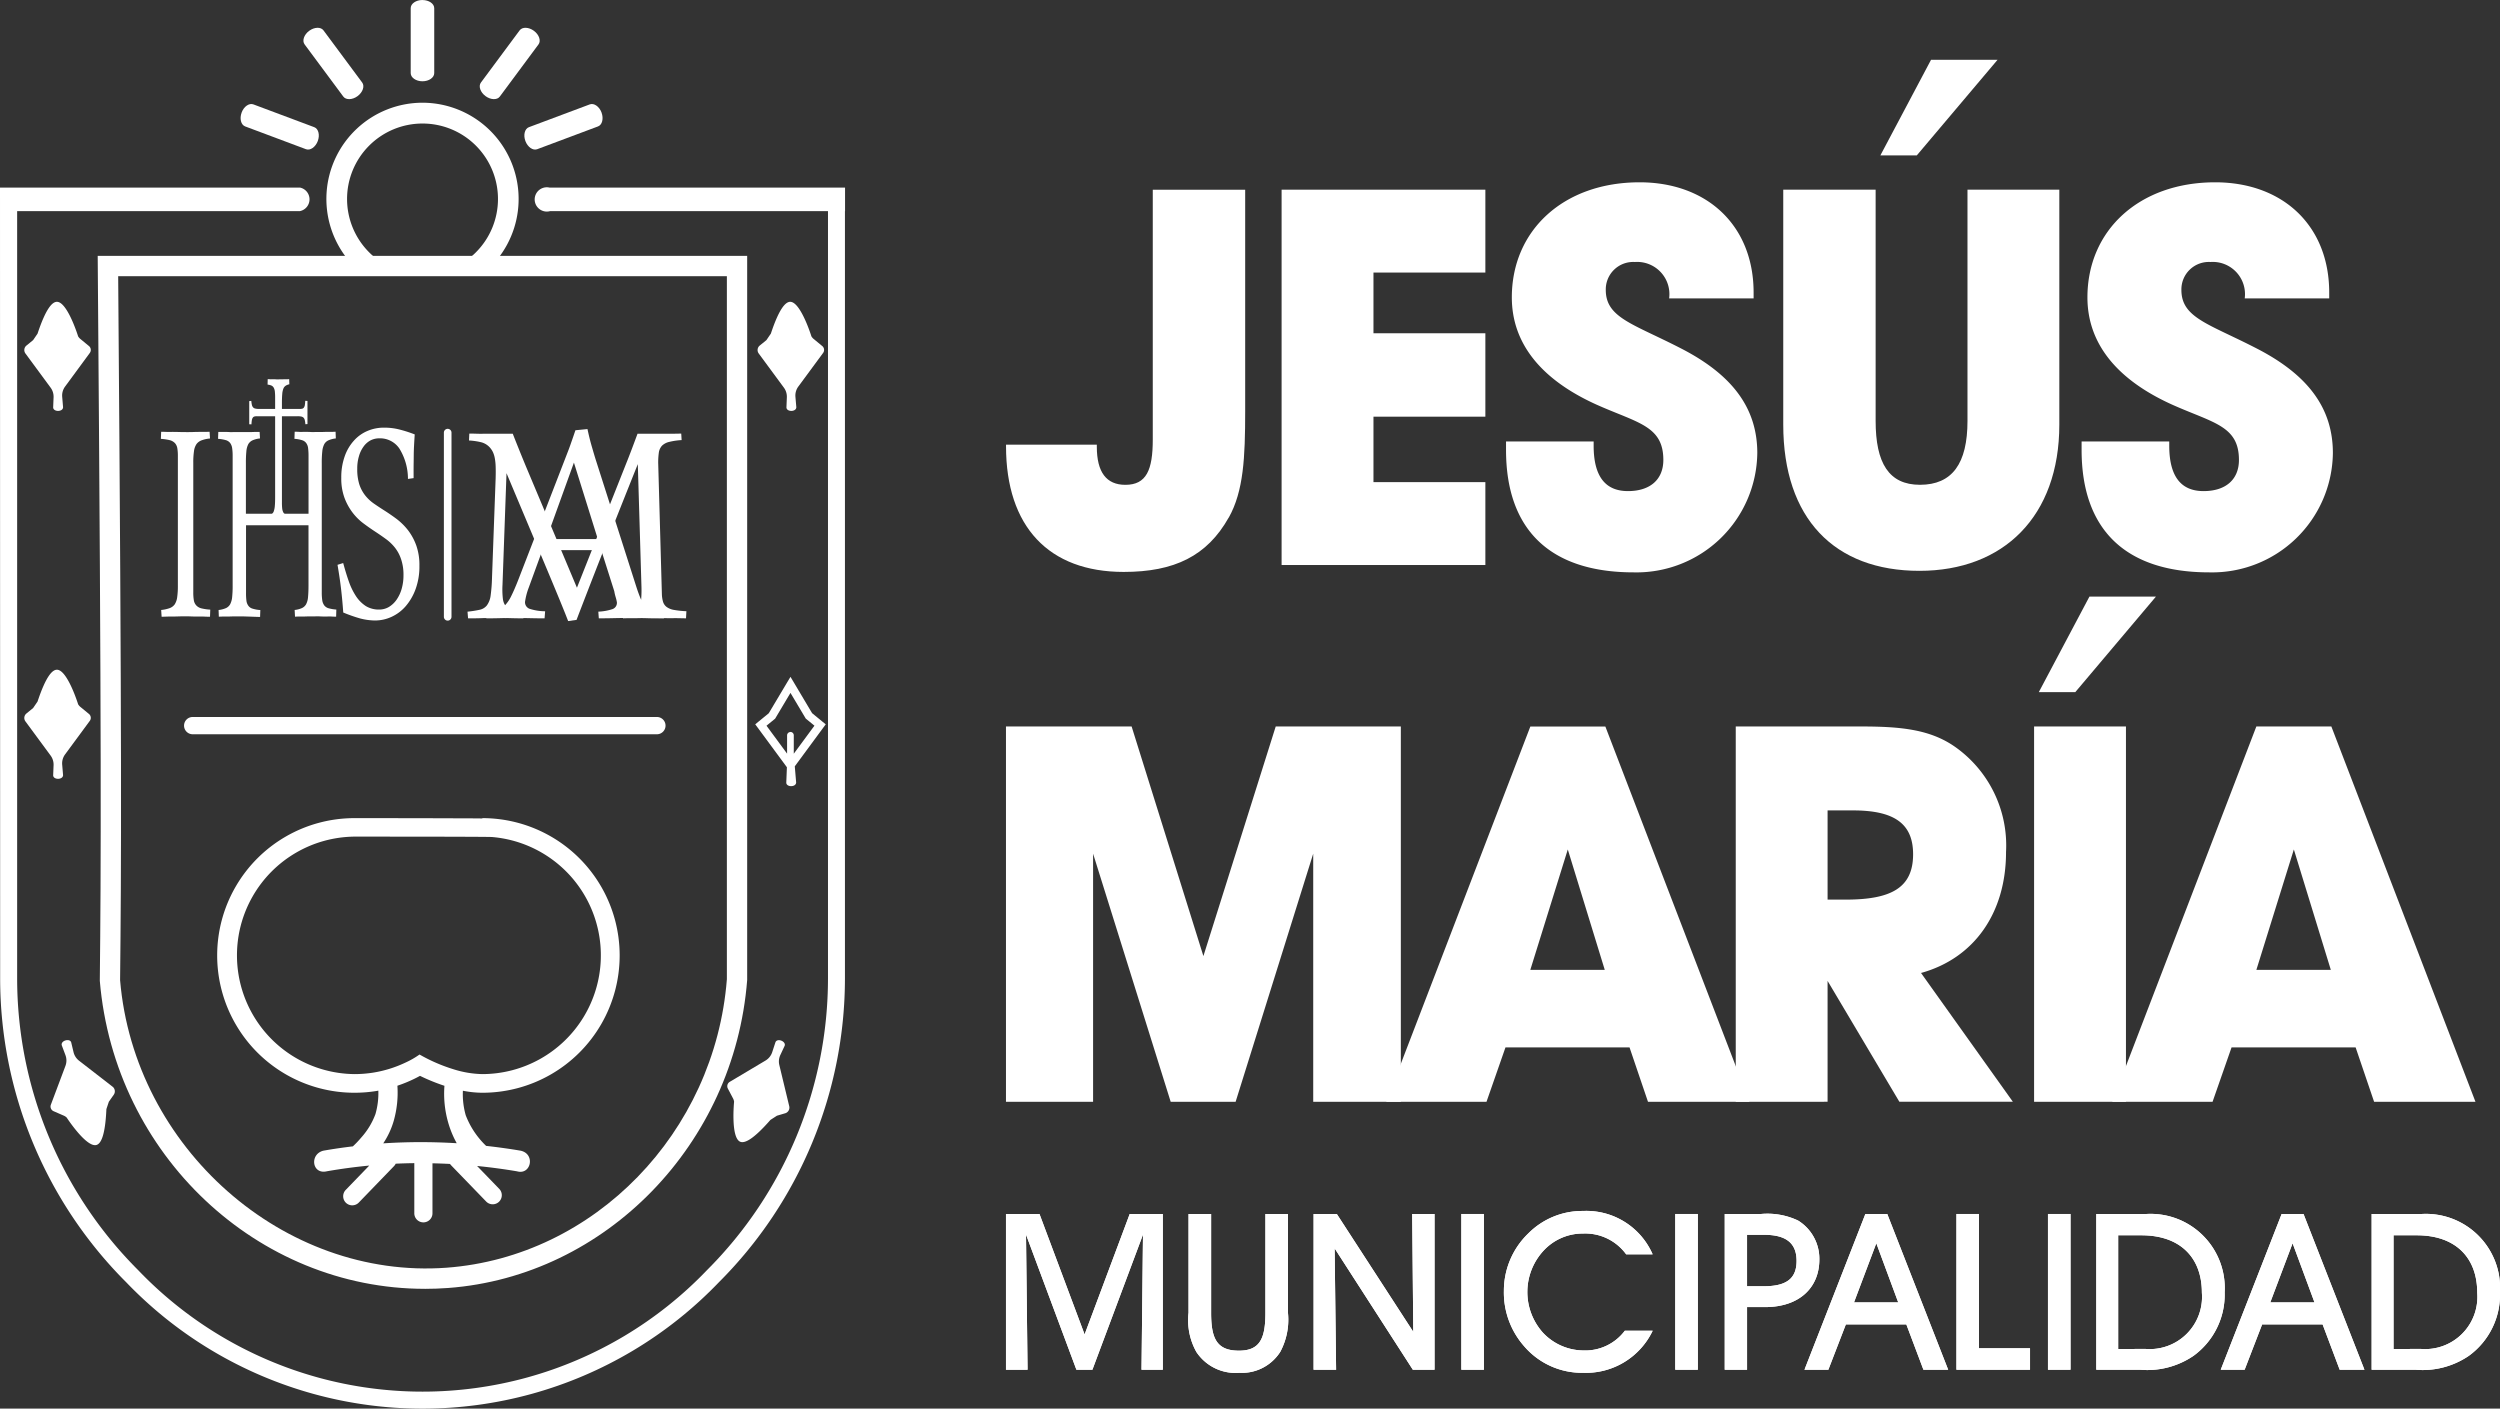 <svg xmlns="http://www.w3.org/2000/svg" width="170" height="95.786" viewBox="0 0 170 95.786">
  <rect x="0" y="0" width="170" height="95.786" fill="#333333" stroke="none"/>
  <g id="Grupo_70" data-name="Grupo 70" transform="translate(-162.367 -73.597)">
    <path id="Trazado_1" data-name="Trazado 1" d="M219.823,309.6v52.166a29.221,29.221,0,0,1-8.57,20.671,27.921,27.921,0,0,1-40.306,0,29.227,29.227,0,0,1-8.57-20.671L162.367,308h20.4a.818.818,0,0,1,0,1.6H163.533v52.166a28.063,28.063,0,0,0,8.232,19.852,26.767,26.767,0,0,0,38.673,0,28.063,28.063,0,0,0,8.232-19.852V309.6h-18.89a.826.826,0,1,1-.05-1.6h20.1v1.6Z" transform="translate(0 -221.648)" fill="#fff"/>
    <path id="Trazado_2" data-name="Trazado 2" d="M577.059,202.039a6.543,6.543,0,0,1,5.072,10.667h-2.013a4.95,4.95,0,0,0,.57-.493,5.131,5.131,0,1,0-7.257,0,4.945,4.945,0,0,0,.57.493h-2.013a6.541,6.541,0,0,1,5.072-10.667" transform="translate(-385.961 -121.457)" fill="#fff"/>
    <path id="Trazado_3" data-name="Trazado 3" d="M676.8,73.6h0c.439,0,.8.247.8.553V78.57c0,.305-.359.554-.8.554s-.8-.249-.8-.554V74.15c0-.305.359-.553.8-.553" transform="translate(-485.705)" fill="#fff" fill-rule="evenodd"/>
    <path id="Trazado_4" data-name="Trazado 4" d="M542.177,108.559h0c.354-.262.791-.276.972-.032l2.634,3.55c.182.245.039.659-.313.921s-.791.276-.971.033l-2.634-3.551c-.181-.245-.042-.659.312-.921" transform="translate(-358.786 -32.866)" fill="#fff" fill-rule="evenodd"/>
    <path id="Trazado_5" data-name="Trazado 5" d="M463.271,204.3h0c.154-.412.513-.662.8-.555l4.142,1.551c.284.107.391.532.237.943s-.514.662-.8.555l-4.14-1.551c-.284-.107-.391-.532-.237-.943" transform="translate(-284.474 -123.05)" fill="#fff" fill-rule="evenodd"/>
    <path id="Trazado_6" data-name="Trazado 6" d="M765.949,108.559h0c-.354-.262-.791-.276-.971-.032l-2.634,3.55c-.182.245-.041.659.313.921s.791.276.971.033l2.634-3.551c.182-.245.042-.659-.313-.921" transform="translate(-567.275 -32.866)" fill="#fff" fill-rule="evenodd"/>
    <path id="Trazado_7" data-name="Trazado 7" d="M823.3,204.3h0c-.154-.412-.514-.662-.8-.555l-4.142,1.551c-.284.107-.391.532-.237.943s.514.662.8.555l4.14-1.551c.284-.107.391-.532.237-.943" transform="translate(-620.027 -123.05)" fill="#fff" fill-rule="evenodd"/>
    <path id="Trazado_8" data-name="Trazado 8" d="M452.691,1097.822c-.238-.008-1.226-.014-2.472-.018-2.085-.007-6.65-.008-6.872-.008a8.075,8.075,0,0,0,0,16.149,8.174,8.174,0,0,0,1.241-.095,8.074,8.074,0,0,0,2.212-.679,5.837,5.837,0,0,0,.976-.558,11.361,11.361,0,0,0,2.3,1,6.959,6.959,0,0,0,1.966.332,8.075,8.075,0,0,0,.649-16.123m-6.419,16.918a7.023,7.023,0,0,1-.255,2.4,5.514,5.514,0,0,1-.708,1.514c.837-.054,1.677-.083,2.527-.083q1.227,0,2.469.074a6.744,6.744,0,0,1-.585-1.422,7.107,7.107,0,0,1-.25-2.483,13.255,13.255,0,0,1-1.662-.676c-.154.085-.312.167-.472.242a9.32,9.32,0,0,1-1.064.429m2.384,5.265v3.385a.618.618,0,1,1-1.235,0V1120q-.636.008-1.264.037a.669.669,0,0,1-.112.161l-2.4,2.483a.619.619,0,0,1-.874.014h0a.621.621,0,0,1-.013-.875l1.6-1.655q-1.447.138-2.875.387c-1.025.249-1.2-1.167-.241-1.4q.991-.174,2-.293a6.492,6.492,0,0,0,.571-.6,4.929,4.929,0,0,0,.967-1.6,5.155,5.155,0,0,0,.195-1.588l-.195.033a9.485,9.485,0,0,1-1.427.109,9.337,9.337,0,0,1,0-18.674c.154,0,3.482,0,6.872.012.717,0,1.354.005,1.823.01v-.022a9.337,9.337,0,0,1,0,18.674,6.991,6.991,0,0,1-1.324-.137,5.275,5.275,0,0,0,.193,1.666,5.706,5.706,0,0,0,1.387,2.084q1.162.128,2.338.325c1.029.214.721,1.675-.234,1.405q-1.37-.231-2.718-.363l1.524,1.575a.619.619,0,0,1-.889.86l-2.4-2.481a.626.626,0,0,1-.075-.093q-.6-.031-1.189-.043" transform="translate(-256.881 -967.309)" fill="#fff" fill-rule="evenodd"/>
    <path id="Trazado_9" data-name="Trazado 9" d="M747.062,615.775c.095,0,.264,0,.505.009s.5,0,.788,0h1.662c.145.375.295.747.442,1.113s.3.738.455,1.113l3.467,8.246,3.336-8.416c.137-.339.27-.684.4-1.027s.258-.688.384-1.029h1.542c.308,0,.6,0,.86,0s.459-.009.57-.009l.026.442a4.66,4.66,0,0,0-.849.125,1.016,1.016,0,0,0-.487.259.877.877,0,0,0-.216.492,4.728,4.728,0,0,0-.037.8l.247,8.8a2.035,2.035,0,0,0,.08.522.69.69,0,0,0,.238.345,1.164,1.164,0,0,0,.5.205,6.449,6.449,0,0,0,.849.089l-.026.483c-.143,0-.313-.005-.507-.009s-.4,0-.617,0-.422-.005-.641-.009-.422,0-.616,0c-.161,0-.326,0-.5,0s-.347.009-.517.009-.33,0-.483,0-.286.009-.4.009l-.037-.455a3.238,3.238,0,0,0,.7-.126.8.8,0,0,0,.4-.268.923.923,0,0,0,.172-.491,7.54,7.54,0,0,0,.017-.792l-.249-8.353q-1.066,2.66-2.1,5.278t-2.066,5.314l-.571.08q-.353-.931-1.683-4.093t-2.508-5.964l-.272,7.573a5.566,5.566,0,0,0,.024.96,1.011,1.011,0,0,0,.208.524.807.807,0,0,0,.449.232,6.544,6.544,0,0,0,.758.1l-.025.483c-.257,0-.538-.005-.835-.013s-.645-.013-1.033-.013c-.305,0-.628,0-.963.013s-.646.013-.926.013l-.037-.455a7.1,7.1,0,0,0,.813-.126.846.846,0,0,0,.5-.295,1.425,1.425,0,0,0,.258-.666,11.022,11.022,0,0,0,.095-1.23l.247-6.762q.012-.47,0-.8a3.7,3.7,0,0,0-.061-.576,1.669,1.669,0,0,0-.133-.412,1.357,1.357,0,0,0-.22-.317,1.189,1.189,0,0,0-.582-.339,4.565,4.565,0,0,0-.816-.117Z" transform="translate(-552.782 -512.694)" fill="#fff"/>
    <path id="Trazado_10" data-name="Trazado 10" d="M774.018,617.582h3.5l-1.624-5.2Zm3.733.751h-4l-.939,2.575a4.5,4.5,0,0,0-.243.938.477.477,0,0,0,.3.474,3.506,3.506,0,0,0,1.067.171l-.038.482q-.446,0-1-.013c-.372-.008-.739-.013-1.108-.013-.3,0-.608.005-.925.013s-.629.013-.93.013l-.026-.455a4.143,4.143,0,0,0,.774-.125,1.13,1.13,0,0,0,.525-.308,2.5,2.5,0,0,0,.422-.626c.132-.264.288-.617.462-1.059l3.44-8.891c.1-.263.176-.492.247-.692s.139-.406.218-.635l.818-.08c.091.421.183.805.285,1.154s.193.666.285.956l2.727,8.536c.121.382.232.68.326.9a1.484,1.484,0,0,0,.343.5,1.083,1.083,0,0,0,.492.242,7.386,7.386,0,0,0,.774.1l-.038.482c-.338,0-.716,0-1.124-.013s-.818-.013-1.233-.013c-.339,0-.685.005-1.033.013s-.689.013-1.033.013l-.033-.455a3.541,3.541,0,0,0,.971-.175.452.452,0,0,0,.293-.455,2.668,2.668,0,0,0-.079-.339,3.122,3.122,0,0,1-.1-.42Z" transform="translate(-574.5 -507.328)" fill="#fff"/>
    <path id="Trazado_11" data-name="Trazado 11" d="M363.555,625.544a2.319,2.319,0,0,0,.576-.125.729.729,0,0,0,.346-.259,1.186,1.186,0,0,0,.167-.488,5.41,5.41,0,0,0,.046-.8v-8.8a3.109,3.109,0,0,0-.037-.524.692.692,0,0,0-.158-.345.741.741,0,0,0-.354-.205,3.375,3.375,0,0,0-.607-.089l.02-.483c.1,0,.213.005.354.009s.288,0,.446,0,.33.005.5.009.322.005.47.005c.114,0,.245,0,.388-.005s.283-.009.422-.009.272,0,.4,0,.23-.009.313-.009l.029.457a2.22,2.22,0,0,0-.572.125.761.761,0,0,0-.349.259,1.116,1.116,0,0,0-.17.487,5.31,5.31,0,0,0-.047.792v8.813a3.1,3.1,0,0,0,.038.524.672.672,0,0,0,.159.343.7.7,0,0,0,.35.207,3.384,3.384,0,0,0,.608.088l-.017.483c-.1,0-.218,0-.361-.008s-.3-.005-.46-.005-.32,0-.482-.008-.32-.005-.464-.005c-.122,0-.253,0-.392.005s-.279.008-.418.008-.274,0-.4.005-.23.008-.314.008Z" transform="translate(-190.228 -510.469)" fill="#fff"/>
    <path id="Trazado_12" data-name="Trazado 12" d="M441.273,619.01v-3.928a4.072,4.072,0,0,0-.028-.524.723.723,0,0,0-.126-.349.537.537,0,0,0-.284-.2,2.185,2.185,0,0,0-.52-.093l.016-.483c.086,0,.188,0,.3.009s.243,0,.376,0,.275,0,.416.009.275,0,.4,0c.1,0,.21,0,.33,0s.239-.009.355-.009.233,0,.338,0,.2-.009.267-.009l.017.455a1.716,1.716,0,0,0-.495.126.619.619,0,0,0-.289.258,1.325,1.325,0,0,0-.137.492,7.02,7.02,0,0,0-.036.8v8.8a3.655,3.655,0,0,0,.032.522.784.784,0,0,0,.13.345.557.557,0,0,0,.3.205,2.58,2.58,0,0,0,.529.089l-.014.483c-.084,0-.187,0-.309-.009s-.251,0-.387,0-.278,0-.418-.009-.279,0-.4,0c-.105,0-.22,0-.337,0s-.236.009-.353.009-.224,0-.326,0-.193.009-.266.009l-.025-.455a1.611,1.611,0,0,0,.489-.126.626.626,0,0,0,.287-.258,1.233,1.233,0,0,0,.133-.484c.021-.205.033-.472.033-.8v-4.094h-4.248v4.6a3.862,3.862,0,0,0,.026.522.73.73,0,0,0,.13.35.525.525,0,0,0,.288.2,2.21,2.21,0,0,0,.528.095l-.016.47c-.084,0-.188-.005-.305-.009l-.382-.014-.417-.013c-.139,0-.275,0-.4,0-.1,0-.212,0-.333,0s-.243.009-.366.009-.228,0-.333,0-.2.009-.27.009l-.016-.455a1.707,1.707,0,0,0,.495-.126.638.638,0,0,0,.288-.258,1.323,1.323,0,0,0,.139-.488,7.344,7.344,0,0,0,.034-.8v-8.8a3.583,3.583,0,0,0-.032-.524.783.783,0,0,0-.13-.349.574.574,0,0,0-.3-.205,2.578,2.578,0,0,0-.53-.089l.017-.47h.347c.133,0,.27,0,.4.009s.264,0,.392,0h.7c.122,0,.245,0,.363,0s.232-.009.337-.009h.271l.025.442a1.678,1.678,0,0,0-.5.126.657.657,0,0,0-.293.258,1.329,1.329,0,0,0-.134.492,7.928,7.928,0,0,0-.032.8v3.447Z" transform="translate(-257.926 -510.478)" fill="#fff"/>
    <path id="Trazado_13" data-name="Trazado 13" d="M584.715,617.691c.122.451.249.872.385,1.256a4.546,4.546,0,0,0,.487,1,2.312,2.312,0,0,0,.662.666,1.676,1.676,0,0,0,.913.241,1.3,1.3,0,0,0,.65-.17,1.724,1.724,0,0,0,.524-.487,2.491,2.491,0,0,0,.351-.738,3.308,3.308,0,0,0,.128-.938,3.264,3.264,0,0,0-.166-1.1,2.573,2.573,0,0,0-.434-.8,3.114,3.114,0,0,0-.618-.58c-.229-.166-.466-.33-.708-.488q-.4-.261-.82-.576a3.71,3.71,0,0,1-.738-.746,3.907,3.907,0,0,1-.537-1,3.808,3.808,0,0,1-.209-1.335,4.239,4.239,0,0,1,.233-1.462,3.09,3.09,0,0,1,.628-1.068,2.568,2.568,0,0,1,.92-.658,2.817,2.817,0,0,1,1.112-.224,4.16,4.16,0,0,1,1.06.126,8.881,8.881,0,0,1,1.041.334q-.028.416-.046.778c-.013.242-.02.479-.021.707s-.007.47-.009.71,0,.5,0,.778l-.384.054a3.915,3.915,0,0,0-.588-2.073,1.592,1.592,0,0,0-1.36-.688,1.3,1.3,0,0,0-.6.142,1.39,1.39,0,0,0-.472.421,2.066,2.066,0,0,0-.313.656,2.881,2.881,0,0,0-.115.85,3.456,3.456,0,0,0,.138,1.055,2.488,2.488,0,0,0,.389.742,2.749,2.749,0,0,0,.568.545c.214.151.441.3.676.451.292.183.584.384.879.6a4.359,4.359,0,0,1,.792.774,3.853,3.853,0,0,1,.567,1.037,3.962,3.962,0,0,1,.218,1.391,4.478,4.478,0,0,1-.255,1.577,3.736,3.736,0,0,1-.671,1.167,2.817,2.817,0,0,1-.964.729,2.671,2.671,0,0,1-1.118.25,4.086,4.086,0,0,1-1.034-.142,10.216,10.216,0,0,1-1.137-.4c-.04-.576-.092-1.117-.151-1.622s-.141-1.046-.239-1.622Z" transform="translate(-399.011 -505.807)" fill="#fff"/>
    <path id="Trazado_14" data-name="Trazado 14" d="M496.942,557.092a.687.687,0,0,0,.257-.1.424.424,0,0,0,.154-.2,1.43,1.43,0,0,0,.074-.372c.015-.155.021-.36.021-.617v-6.743a3.83,3.83,0,0,0-.017-.4.7.7,0,0,0-.071-.263.35.35,0,0,0-.156-.158.9.9,0,0,0-.27-.068l.009-.37c.042,0,.095,0,.156.007s.129,0,.2,0,.146,0,.22.007.145,0,.209,0,.109,0,.172,0,.125-.007.188-.007.121,0,.176,0,.1-.007.139-.007l.012.349a.666.666,0,0,0-.253.1.417.417,0,0,0-.155.2,1.273,1.273,0,0,0-.076.372c-.014.155-.021.357-.021.607v6.753a3.821,3.821,0,0,0,.017.4.745.745,0,0,0,.071.264.338.338,0,0,0,.155.157.9.9,0,0,0,.271.068l-.009.371c-.042,0-.1,0-.159-.008s-.132,0-.2,0-.143,0-.214-.008-.143,0-.208,0-.112,0-.174,0-.124.008-.187.008-.121,0-.176,0-.1.008-.139.008Z" transform="translate(-316.372 -448.421)" fill="#fff"/>
    <path id="Trazado_15" data-name="Trazado 15" d="M477.844,576.308a1.681,1.681,0,0,0-.038-.276.371.371,0,0,0-.083-.166.314.314,0,0,0-.153-.08,1.173,1.173,0,0,0-.253-.022h-2.773a.651.651,0,0,0-.164.018.19.19,0,0,0-.108.076.408.408,0,0,0-.066.168,2.53,2.53,0,0,0-.028.291l-.151-.009c0-.046,0-.1,0-.17s0-.138,0-.214,0-.158,0-.238v-.41c0-.067,0-.134,0-.2s0-.132,0-.191,0-.11,0-.15l.142-.013a1.785,1.785,0,0,0,.039.274.366.366,0,0,0,.083.166.273.273,0,0,0,.153.082,1.07,1.07,0,0,0,.249.024h2.777a.648.648,0,0,0,.164-.018.189.189,0,0,0,.108-.076.4.4,0,0,0,.066-.167,2.857,2.857,0,0,0,.028-.292l.151.009c0,.046,0,.1,0,.172s0,.141,0,.22,0,.154,0,.232v.409c0,.067,0,.134,0,.2s0,.132,0,.189,0,.111,0,.151Z" transform="translate(-294.712 -473.863)" fill="#fff"/>
    <path id="Trazado_16" data-name="Trazado 16" d="M1420.283,1602.215v-10.591h2.279l3.068,8.193,3.068-8.193h2.25v10.591H1429.5l.1-9.19-3.44,9.19h-1.087l-3.427-9.19.105,9.19Z" transform="translate(-1189.51 -1435.476)" fill="#fff"/>
    <path id="Trazado_17" data-name="Trazado 17" d="M1420.283,1602.215v-10.591h2.279l3.068,8.193,3.068-8.193h2.25v10.591H1429.5l.1-9.19-3.44,9.19h-1.087l-3.427-9.19.105,9.19Z" transform="translate(-1189.51 -1435.476)" fill="#fff"/>
    <path id="Trazado_18" data-name="Trazado 18" d="M1650.136,1591.629v6.732c0,1.743.387,2.562,1.891,2.562,1.417,0,1.8-.818,1.8-2.562v-6.732h1.534v6.718a4.641,4.641,0,0,1-.522,2.651,3.092,3.092,0,0,1-2.785,1.43,3.2,3.2,0,0,1-2.919-1.414,4.415,4.415,0,0,1-.535-2.667v-6.718Z" transform="translate(-1405.412 -1435.48)" fill="#fff"/>
    <path id="Trazado_19" data-name="Trazado 19" d="M1650.136,1591.629v6.732c0,1.743.387,2.562,1.891,2.562,1.417,0,1.8-.818,1.8-2.562v-6.732h1.534v6.718a4.641,4.641,0,0,1-.522,2.651,3.092,3.092,0,0,1-2.785,1.43,3.2,3.2,0,0,1-2.919-1.414,4.415,4.415,0,0,1-.535-2.667v-6.718Z" transform="translate(-1405.412 -1435.48)" fill="#fff"/>
    <path id="Trazado_20" data-name="Trazado 20" d="M1804.934,1602.215v-10.591h1.579l5.2,8.014-.074-8.014h1.52v10.591h-1.475l-5.318-8.252.1,8.252Z" transform="translate(-1553.243 -1435.476)" fill="#fff"/>
    <path id="Trazado_21" data-name="Trazado 21" d="M1804.934,1602.215v-10.591h1.579l5.2,8.014-.074-8.014h1.52v10.591h-1.475l-5.318-8.252.1,8.252Z" transform="translate(-1553.243 -1435.476)" fill="#fff"/>
    <rect id="Rectángulo_1" data-name="Rectángulo 1" width="1.534" height="10.591" transform="translate(261.739 156.148)" fill="#fff"/>
    <rect id="Rectángulo_2" data-name="Rectángulo 2" width="1.534" height="10.591" transform="translate(261.739 156.148)" fill="#fff"/>
    <path id="Trazado_22" data-name="Trazado 22" d="M2048.2,1598.813a5.181,5.181,0,0,1-4.007-1.817,5.522,5.522,0,0,1-1.37-3.754,5.407,5.407,0,0,1,1.654-3.9,5.181,5.181,0,0,1,3.739-1.534,4.918,4.918,0,0,1,4.722,2.948h-1.8a3.444,3.444,0,0,0-2.934-1.414,3.62,3.62,0,0,0-2.621,1.1,4.14,4.14,0,0,0-.091,5.658,3.81,3.81,0,0,0,2.711,1.193,3.374,3.374,0,0,0,2.846-1.342h1.892a5.029,5.029,0,0,1-4.738,2.86" transform="translate(-1778.192 -1431.865)" fill="#fff"/>
    <path id="Trazado_23" data-name="Trazado 23" d="M2048.2,1598.813a5.181,5.181,0,0,1-4.007-1.817,5.522,5.522,0,0,1-1.37-3.754,5.407,5.407,0,0,1,1.654-3.9,5.181,5.181,0,0,1,3.739-1.534,4.918,4.918,0,0,1,4.722,2.948h-1.8a3.444,3.444,0,0,0-2.934-1.414,3.62,3.62,0,0,0-2.621,1.1,4.14,4.14,0,0,0-.091,5.658,3.81,3.81,0,0,0,2.711,1.193,3.374,3.374,0,0,0,2.846-1.342h1.892A5.029,5.029,0,0,1,2048.2,1598.813Z" transform="translate(-1778.192 -1431.865)" fill="#fff"/>
    <rect id="Rectángulo_3" data-name="Rectángulo 3" width="1.534" height="10.591" transform="translate(276.285 156.148)" fill="#fff"/>
    <rect id="Rectángulo_4" data-name="Rectángulo 4" width="1.534" height="10.591" transform="translate(276.285 156.148)" fill="#fff"/>
    <path id="Trazado_24" data-name="Trazado 24" d="M2319.03,1602.226v-10.589h2.458a4.863,4.863,0,0,1,2.532.447,3.051,3.051,0,0,1,1.445,2.65c0,1.906-1.356,3.233-3.694,3.233h-1.222v4.26Zm2.636-5.674c1.505,0,2.25-.476,2.25-1.727,0-1.222-.731-1.773-2.205-1.773h-1.163v3.5Z" transform="translate(-2039.382 -1435.488)" fill="#fff"/>
    <path id="Trazado_25" data-name="Trazado 25" d="M2319.03,1602.226v-10.589h2.458a4.863,4.863,0,0,1,2.532.447,3.051,3.051,0,0,1,1.445,2.65c0,1.906-1.356,3.233-3.694,3.233h-1.222v4.26Zm2.636-5.674c1.505,0,2.25-.476,2.25-1.727,0-1.222-.731-1.773-2.205-1.773h-1.163v3.5Z" transform="translate(-2039.382 -1435.488)" fill="#fff"/>
    <path id="Trazado_26" data-name="Trazado 26" d="M2420.4,1602.211h-1.624l4.142-10.591h1.488l4.142,10.591h-1.683l-1.162-3.084h-4.112Zm3.261-8.6-1.518,4.023h3.009Z" transform="translate(-2133.705 -1435.472)" fill="#fff"/>
    <path id="Trazado_27" data-name="Trazado 27" d="M2420.4,1602.211h-1.624l4.142-10.591h1.488l4.142,10.591h-1.683l-1.162-3.084h-4.112Zm3.261-8.6-1.518,4.023h3.009Z" transform="translate(-2133.705 -1435.472)" fill="#fff"/>
    <path id="Trazado_28" data-name="Trazado 28" d="M2608.779,1602.215v-10.591h1.534v9.132h3.47v1.459Z" transform="translate(-2313.374 -1435.476)" fill="#fff"/>
    <path id="Trazado_29" data-name="Trazado 29" d="M2608.779,1602.215v-10.591h1.534v9.132h3.47v1.459Z" transform="translate(-2313.374 -1435.476)" fill="#fff"/>
    <rect id="Rectángulo_5" data-name="Rectángulo 5" width="1.534" height="10.591" transform="translate(301.628 156.148)" fill="#fff"/>
    <rect id="Rectángulo_6" data-name="Rectángulo 6" width="1.534" height="10.591" transform="translate(301.628 156.148)" fill="#fff"/>
    <path id="Trazado_30" data-name="Trazado 30" d="M2783.7,1602.211V1591.62h3.411a5.047,5.047,0,0,1,5.318,5.332,5.14,5.14,0,0,1-2.13,4.321,5.586,5.586,0,0,1-3.619.938Zm3.351-1.414a3.553,3.553,0,0,0,3.828-3.828c0-2.4-1.489-3.9-4.111-3.9h-1.579v7.732Z" transform="translate(-2478.785 -1435.472)" fill="#fff"/>
    <path id="Trazado_31" data-name="Trazado 31" d="M2783.7,1602.211V1591.62h3.411a5.047,5.047,0,0,1,5.318,5.332,5.14,5.14,0,0,1-2.13,4.321,5.586,5.586,0,0,1-3.619.938Zm3.351-1.414a3.553,3.553,0,0,0,3.828-3.828c0-2.4-1.489-3.9-4.111-3.9h-1.579v7.732Z" transform="translate(-2478.785 -1435.472)" fill="#fff"/>
    <path id="Trazado_32" data-name="Trazado 32" d="M2940.925,1602.211H2939.3l4.142-10.591h1.488l4.142,10.591h-1.683l-1.162-3.084h-4.111Zm3.262-8.6-1.519,4.023h3.009Z" transform="translate(-2625.923 -1435.472)" fill="#fff"/>
    <path id="Trazado_33" data-name="Trazado 33" d="M2940.925,1602.211H2939.3l4.142-10.591h1.488l4.142,10.591h-1.683l-1.162-3.084h-4.111Zm3.262-8.6-1.519,4.023h3.009Z" transform="translate(-2625.923 -1435.472)" fill="#fff"/>
    <path id="Trazado_34" data-name="Trazado 34" d="M3127.954,1602.211V1591.62h3.412a5.046,5.046,0,0,1,5.317,5.332,5.136,5.136,0,0,1-2.13,4.321,5.585,5.585,0,0,1-3.619.938Zm3.351-1.414a3.553,3.553,0,0,0,3.829-3.828c0-2.4-1.49-3.9-4.112-3.9h-1.579v7.732Z" transform="translate(-2804.316 -1435.472)" fill="#fff"/>
    <path id="Trazado_35" data-name="Trazado 35" d="M3127.954,1602.211V1591.62h3.412a5.046,5.046,0,0,1,5.317,5.332,5.136,5.136,0,0,1-2.13,4.321,5.585,5.585,0,0,1-3.619.938Zm3.351-1.414a3.553,3.553,0,0,0,3.829-3.828c0-2.4-1.49-3.9-4.112-3.9h-1.579v7.732Z" transform="translate(-2804.316 -1435.472)" fill="#fff"/>
    <path id="Trazado_36" data-name="Trazado 36" d="M306.818,463.754c-11.355,0-21.1-9.08-22.1-20.941.082-7.806.122-15.82-.138-48.6l-.005-.7h44.164v49.244c-.87,11.162-9.611,20.141-20.333,20.94-.534.039-1.066.059-1.591.059m-20.847-68.86c.254,32.213.213,40.175.13,47.869.958,11.395,11.126,20.371,22.205,19.553,10.047-.749,18.241-9.18,19.056-19.615l0-47.807Z" transform="translate(-115.564 -302.517)" fill="#fff"/>
    <path id="Trazado_37" data-name="Trazado 37" d="M195.549,456.827a1.029,1.029,0,0,0-.2.7l.06.713c-.014.329-.659.326-.674.014l.028-.688a1.036,1.036,0,0,0-.2-.659l-1.713-2.325a.394.394,0,0,1,.068-.539l.455-.371c.085-.125.214-.314.3-.439.562-1.695,1-2.181,1.335-2.164.708.037,1.424,2.347,1.424,2.347a.681.681,0,0,0,.155.18l.58.478a.344.344,0,0,1,.059.472Z" transform="translate(-28.753 -356.948)" fill="#fff"/>
    <path id="Trazado_38" data-name="Trazado 38" d="M230.031,530.237h-.064a.218.218,0,0,1-.217-.218v-1.284a.217.217,0,0,1,.217-.217h.064a.218.218,0,0,1,.218.217v1.284a.218.218,0,0,1-.218.218" transform="translate(-63.718 -430.182)" fill="#fff"/>
    <path id="Trazado_39" data-name="Trazado 39" d="M1109.111,923.592h0a.229.229,0,0,1,.229.229v1.251l1.405-1.906-.555-.454-.037-.03-.026-.045-1.012-1.7-1.021,1.714-.025.042-.039.03-.545.445,1.4,1.9v-1.242a.229.229,0,0,1,.228-.229m.295,2.334.093,1.1c-.013.329-.659.326-.671.016l.042-1.054-1.995-2.706-.158-.214.207-.17.713-.582,1.237-2.076.24-.4.242.405,1.227,2.064.722.593.207.168-.159.214Z" transform="translate(-892.996 -800.223)" fill="#fff"/>
    <path id="Trazado_40" data-name="Trazado 40" d="M1112.42,456.827a1.029,1.029,0,0,0-.2.7l.061.713c-.013.329-.659.326-.672.014l.028-.688a1.037,1.037,0,0,0-.2-.659l-1.713-2.325a.394.394,0,0,1,.068-.539l.457-.371c.084-.125.213-.314.3-.439.561-1.695,1-2.181,1.334-2.164.708.037,1.424,2.347,1.424,2.347a.677.677,0,0,0,.155.18l.58.478a.344.344,0,0,1,.059.472Z" transform="translate(-895.764 -356.948)" fill="#fff"/>
    <path id="Trazado_41" data-name="Trazado 41" d="M1146.9,530.237h-.063a.218.218,0,0,1-.218-.218v-1.284a.218.218,0,0,1,.218-.217h.063a.218.218,0,0,1,.218.217v1.284a.218.218,0,0,1-.218.218" transform="translate(-930.728 -430.182)" fill="#fff"/>
    <path id="Trazado_42" data-name="Trazado 42" d="M195.549,916.787a1.032,1.032,0,0,0-.2.705l.06.712c-.014.33-.659.326-.674.016l.028-.689a1.041,1.041,0,0,0-.2-.659l-1.713-2.325a.392.392,0,0,1,.068-.538l.455-.372c.085-.125.214-.314.3-.439.562-1.693,1-2.181,1.335-2.164.708.038,1.424,2.347,1.424,2.347a.706.706,0,0,0,.155.182l.58.476a.345.345,0,0,1,.059.472Z" transform="translate(-28.753 -791.895)" fill="#fff"/>
    <path id="Trazado_43" data-name="Trazado 43" d="M230.031,990.2h-.064a.218.218,0,0,1-.217-.218V988.7a.218.218,0,0,1,.217-.218h.064a.219.219,0,0,1,.218.218v1.283a.218.218,0,0,1-.218.218" transform="translate(-63.718 -865.128)" fill="#fff"/>
    <path id="Trazado_44" data-name="Trazado 44" d="M226.51,1375.966a1.038,1.038,0,0,0,0-.732l-.251-.67c-.078-.321.545-.493.642-.2l.16.67a1.044,1.044,0,0,0,.374.579l2.283,1.77a.4.4,0,0,1,.082.538l-.338.482-.167.5c-.078,1.783-.366,2.371-.693,2.446-.692.157-2.009-1.87-2.009-1.87a.673.673,0,0,0-.2-.131l-.688-.3a.347.347,0,0,1-.187-.439Z" transform="translate(-59.693 -1229.889)" fill="#fff"/>
    <path id="Trazado_45" data-name="Trazado 45" d="M249.08,1400.443l.062-.017a.217.217,0,0,1,.268.15l.35,1.235a.218.218,0,0,1-.151.268l-.061.017a.22.22,0,0,1-.27-.15l-.349-1.235a.216.216,0,0,1,.15-.268" transform="translate(-81.847 -1254.667)" fill="#fff"/>
    <path id="Trazado_46" data-name="Trazado 46" d="M1074.3,1375.6a1.039,1.039,0,0,0,.457-.572l.222-.68c.139-.3.733-.045.624.247l-.292.624a1.036,1.036,0,0,0-.071.685l.676,2.809a.4.4,0,0,1-.272.47l-.564.166-.446.288c-1.176,1.343-1.768,1.622-2.07,1.476-.639-.309-.4-2.715-.4-2.715a.66.66,0,0,0-.074-.228l-.349-.664a.346.346,0,0,1,.128-.459Z" transform="translate(-859.879 -1229.885)" fill="#fff"/>
    <path id="Trazado_47" data-name="Trazado 47" d="M1115.015,1399.861l.059.025a.219.219,0,0,1,.116.285l-.5,1.183a.218.218,0,0,1-.286.116l-.059-.025a.217.217,0,0,1-.116-.286l.5-1.183a.219.219,0,0,1,.286-.116" transform="translate(-900.084 -1254.125)" fill="#fff"/>
    <path id="Trazado_48" data-name="Trazado 48" d="M424.673,971.328H393.107a.587.587,0,0,1,0-1.175h31.566a.587.587,0,1,1,0,1.175" transform="translate(-217.637 -847.801)" fill="#fff"/>
    <path id="Trazado_49" data-name="Trazado 49" d="M717.678,622.868a.26.26,0,0,1-.259-.259V610.084a.259.259,0,0,1,.518,0v12.525a.26.26,0,0,1-.259.259" transform="translate(-524.868 -507.068)" fill="#fff"/>
    <path id="Trazado_50" data-name="Trazado 50" d="M1435.42,333.09c-1.471,2.619-3.7,3.7-7.144,3.7-5.1,0-8-3.088-8-8.544v-.108h6.174v.143q0,2.585,1.938,2.587c1.437,0,1.867-1.006,1.867-3.089V310.8h6.283v15.076c0,3.123-.108,5.42-1.114,7.216" transform="translate(-1189.499 -224.302)" fill="#fff"/>
    <path id="Trazado_51" data-name="Trazado 51" d="M1764.937,336.309V310.786h13.856v5.636h-7.609v4.128h7.609v5.672h-7.609v4.451h7.609v5.636Z" transform="translate(-1515.421 -224.291)" fill="#fff"/>
    <path id="Trazado_52" data-name="Trazado 52" d="M2051.553,319.189v.287c0,2.081.791,3.086,2.334,3.086,1.508,0,2.405-.789,2.405-2.118,0-2.333-1.759-2.513-4.559-3.769-3.806-1.723-5.744-4.2-5.744-7.286,0-4.56,3.518-7.825,8.687-7.825,4.594,0,7.754,2.943,7.754,7.5v.395h-5.744a2.194,2.194,0,0,0-2.333-2.476,1.866,1.866,0,0,0-1.975,1.9c0,1.9,1.867,2.3,5.134,3.986,3.482,1.793,5.169,4.056,5.169,7.107a8.216,8.216,0,0,1-8.4,8.112c-5.672,0-8.686-2.872-8.686-8.328v-.574Z" transform="translate(-1780.818 -215.57)" fill="#fff"/>
    <path id="Trazado_53" data-name="Trazado 53" d="M2398.514,157.239v15.723c0,2.872.9,4.344,3.015,4.344,2.189,0,3.231-1.437,3.231-4.344V157.239h6.245v15.974c0,6.247-3.8,9.944-9.512,9.944-5.78,0-9.261-3.554-9.261-9.944V157.239Zm2.8-2.333h-2.477l3.445-6.5h4.523Z" transform="translate(-2108.604 -70.743)" fill="#fff"/>
    <path id="Trazado_54" data-name="Trazado 54" d="M2771.268,319.189v.287c0,2.081.791,3.086,2.333,3.086,1.509,0,2.406-.789,2.406-2.118,0-2.333-1.759-2.513-4.559-3.769-3.806-1.723-5.744-4.2-5.744-7.286,0-4.56,3.518-7.825,8.687-7.825,4.594,0,7.754,2.943,7.754,7.5v.395H2776.4a2.193,2.193,0,0,0-2.333-2.476,1.865,1.865,0,0,0-1.973,1.9c0,1.9,1.867,2.3,5.132,3.986,3.482,1.793,5.169,4.056,5.169,7.107a8.215,8.215,0,0,1-8.4,8.112c-5.672,0-8.687-2.872-8.687-8.328v-.574Z" transform="translate(-2461.392 -215.57)" fill="#fff"/>
    <path id="Trazado_55" data-name="Trazado 55" d="M1420.283,1007.532V982.01h8.544l4.881,15.614,4.918-15.614h8.508v25.522h-5.958V990.66l-5.277,16.872h-4.415l-5.277-16.872v16.872Z" transform="translate(-1189.51 -859.013)" fill="#fff"/>
    <path id="Trazado_56" data-name="Trazado 56" d="M1902.518,1007.52H1895.7L1905.5,982h5.1l9.8,25.522H1913.5l-1.256-3.7h-8.436Zm5.528-17.158-2.548,8.185h5.061Z" transform="translate(-1639.069 -859.001)" fill="#fff"/>
    <path id="Trazado_57" data-name="Trazado 57" d="M2332.825,1007.528V982.006h8.471c2.693,0,4.737.179,6.462,1.4a8.2,8.2,0,0,1,3.446,7.141c0,4.128-2.154,7.216-5.78,8.221l6.245,8.758h-7.718l-4.882-8.219v8.219Zm7.466-13.748c3.088,0,4.594-.789,4.594-3.086,0-2.118-1.327-2.98-4.092-2.98h-1.723v6.066Z" transform="translate(-2052.427 -859.009)" fill="#fff"/>
    <path id="Trazado_58" data-name="Trazado 58" d="M2705.88,828.437h6.247v25.522h-6.247Zm2.8-2.333H2706.2l3.445-6.5h4.523Z" transform="translate(-2405.195 -705.44)" fill="#fff"/>
    <path id="Trazado_59" data-name="Trazado 59" d="M2810.438,1007.52h-6.822l9.8-25.522h5.1l9.8,25.522h-6.893l-1.257-3.7h-8.436Zm5.528-17.158-2.548,8.185h5.061Z" transform="translate(-2497.617 -859.001)" fill="#fff"/>
  </g>
</svg>

